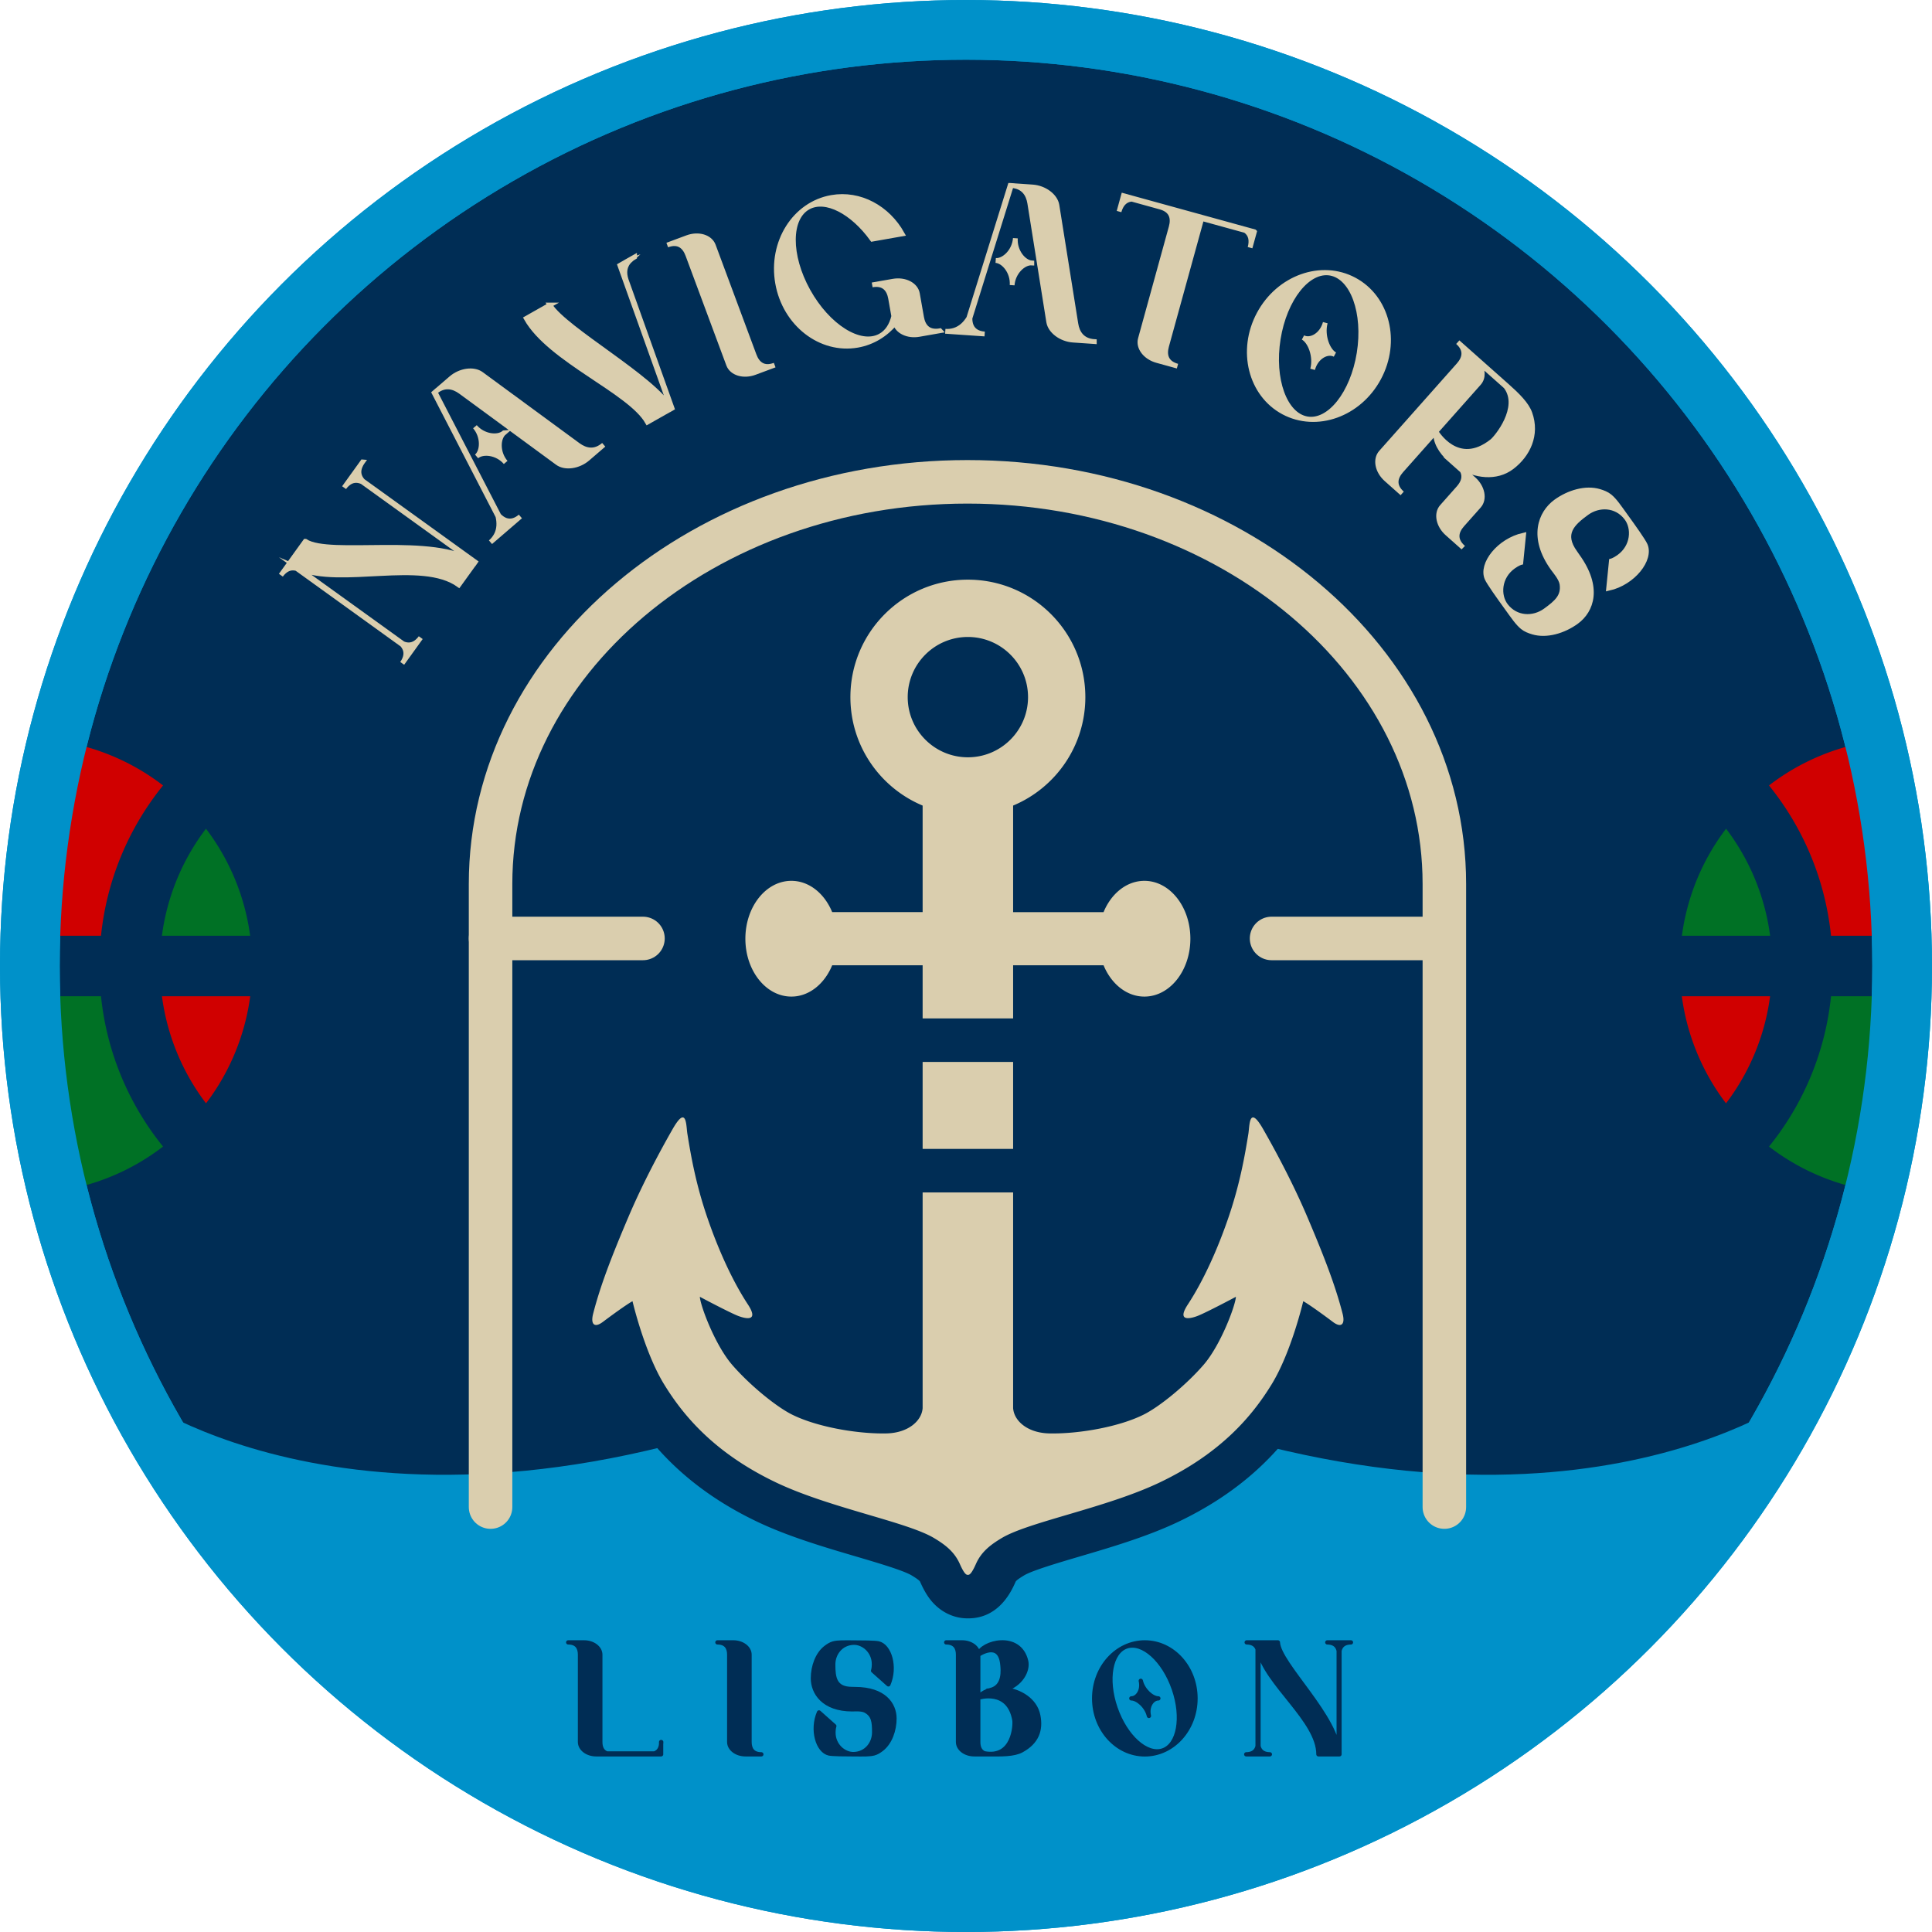 <svg xmlns="http://www.w3.org/2000/svg" id="Layer_1" width="515.43" height="515.43" data-name="Layer 1"><defs id="defs1000"><style id="style998">.cls-1{stroke-width:11.61px}.cls-1,.cls-2{stroke-linecap:round;stroke-linejoin:round}.cls-1{fill:none}.cls-1,.cls-4{stroke:#daceae}.cls-2{stroke-width:1.14px;fill:#002d55}.cls-2,.cls-7{stroke:#002d55}.cls-4,.cls-7{stroke-miterlimit:10}.cls-7{fill:#8a5a45;stroke-width:11.61px}.cls-10,.cls-11,.cls-12{stroke-width:0}.cls-4{fill:#daceae}.cls-10{fill:#d00000}.cls-11{fill:#0091c9}.cls-12{fill:#007125}.cls-4{stroke-width:1.28px}</style></defs><g id="g1086" transform="translate(-42.055 -42.285)"><circle id="circle1004" cx="299.77" cy="300" r="249.75" style="fill:#002d55;stroke:#0091c9;stroke-width:15.93px;stroke-miterlimit:10"/><g id="g1014"><path id="path1006" d="M108.8 308.07H85.26a60.15 60.15 0 0 0 11.76 28.57 60.4 60.4 0 0 0 11.79-28.57z" class="cls-10" style="fill:#d00000;stroke-width:0"/><path id="path1008" d="M97.01 263.36a60.15 60.15 0 0 0-11.76 28.57h23.54A60.35 60.35 0 0 0 97 263.36Z" class="cls-12" style="fill:#007125;stroke-width:0"/><path id="path1010" d="M56.69 239.82v52.11H69c1.53-14.75 7.24-28.57 16.55-40.1a60.35 60.35 0 0 0-28.86-12.01" class="cls-10" style="fill:#d00000;stroke-width:0"/><path id="path1012" d="M56.69 360.18a60.44 60.44 0 0 0 28.86-12.01A76.1 76.1 0 0 1 69 308.07H56.69Z" class="cls-12" style="fill:#007125;stroke-width:0"/></g><g id="g1024"><path id="path1016" d="M490.75 308.07h23.54a60.15 60.15 0 0 1-11.76 28.57 60.4 60.4 0 0 1-11.79-28.57z" class="cls-10" style="fill:#d00000;stroke-width:0"/><path id="path1018" d="M502.54 263.36a60.15 60.15 0 0 1 11.76 28.57h-23.54a60.35 60.35 0 0 1 11.79-28.57z" class="cls-12" style="fill:#007125;stroke-width:0"/><path id="path1020" d="M542.86 239.82v52.11h-12.31c-1.53-14.75-7.24-28.57-16.55-40.1a60.35 60.35 0 0 1 28.86-12.01" class="cls-10" style="fill:#d00000;stroke-width:0"/><path id="path1022" d="M542.86 360.18A60.44 60.44 0 0 1 514 348.17a76.1 76.1 0 0 0 16.55-40.1h12.31z" class="cls-12" style="fill:#007125;stroke-width:0"/></g><path id="path1026" d="M261.32 414.48c-119.18 47.71-183.24.24-183.56 0 41.51 80.34 125.34 135.26 222.01 135.26 8.43 0 16.75-.42 24.96-1.24V414.47h-63.42z" class="cls-11" style="fill:#0091c9;stroke-width:0"/><path id="path1028" d="M338.23 414.48c119.18 47.71 183.24.24 183.56 0-41.51 80.34-125.34 135.26-222.01 135.26-8.43 0-16.75-.42-24.96-1.24V414.47h63.41z" class="cls-11" style="fill:#0091c9;stroke-width:0"/><g id="g1040"><g id="g1034"><path id="path1030" d="M300.18 468.25c-4.54 0-6.45-4.29-7.36-6.35-.7-1.58-1.85-2.66-4.56-4.28-2.84-1.7-9.31-3.61-16.16-5.63-8.25-2.43-17.61-5.19-25.41-8.9-14.25-6.77-24.86-16.09-32.44-28.47-2.96-4.83-5.27-10.96-6.83-15.79-.33.25-.68.5-1.04.77-1.76 1.32-3.54 1.99-5.31 1.99-2.1 0-4.03-.94-5.3-2.58-1.53-1.97-1.9-4.56-1.1-7.68 2.07-8.07 5.25-16.2 9.72-26.71 2.12-4.98 5.88-13.1 11.79-23.51l.19-.34c1.22-2.16 3.49-6.17 7.8-6.17 4.02 0 6.34 2.84 6.89 8.44.03.28.05.55.08.75.96 6.01 2.23 13.12 5.11 21.51 2.94 8.56 6.54 16.29 10.15 21.79.85 1.3 3.45 5.24 1.34 9.15-1.19 2.21-3.51 3.52-6.22 3.52-.65 0-1.31-.07-1.93-.19.68 1.12 1.4 2.15 2.13 3 4.37 5.07 10.88 10.26 14.23 11.92 5.14 2.56 14.23 4.42 21.62 4.42h.83c2.5-.05 3.73-.99 3.98-1.4V305.62h-14.83c-3.36 5.23-8.61 8.35-14.38 8.35-9.96 0-18.07-9.53-18.07-21.24s8.11-21.24 18.07-21.24c5.77 0 11.02 3.12 14.38 8.35h14.83v-18.98a37.07 37.07 0 0 1-19.27-32.57c0-20.48 16.66-37.15 37.15-37.15s37.15 16.66 37.15 37.15c0 13.7-7.45 26.09-19.27 32.57v18.98h14.83c3.36-5.23 8.61-8.35 14.38-8.35 9.96 0 18.07 9.53 18.07 21.24s-8.11 21.24-18.07 21.24c-5.77 0-11.02-3.12-14.38-8.35h-14.83v111.95c.19.31 1.42 1.29 3.98 1.34h.83c7.39 0 16.49-1.86 21.62-4.42 3.34-1.67 9.86-6.86 14.23-11.92.73-.85 1.44-1.88 2.13-3-.62.12-1.28.19-1.93.19-2.7 0-5.03-1.32-6.22-3.52-2.11-3.91.49-7.85 1.34-9.15 3.61-5.49 7.22-13.23 10.15-21.79 2.87-8.38 4.14-15.49 5.11-21.51.03-.21.05-.47.08-.75.55-5.6 2.87-8.45 6.89-8.45 4.31 0 6.58 4.02 7.8 6.17l.19.34c5.91 10.4 9.67 18.52 11.79 23.5 4.47 10.51 7.66 18.65 9.72 26.71.8 3.12.43 5.7-1.1 7.68-1.27 1.64-3.2 2.58-5.3 2.58-1.77 0-3.56-.67-5.31-1.99-.36-.27-.7-.53-1.04-.77-1.56 4.84-3.87 10.97-6.83 15.79-7.58 12.38-18.19 21.7-32.44 28.47-7.8 3.71-17.16 6.47-25.41 8.9-6.85 2.02-13.32 3.93-16.16 5.63-2.71 1.62-3.86 2.7-4.56 4.28-.92 2.06-2.82 6.35-7.36 6.35h-.17zm.09-250.23c-5.65 0-10.25 4.6-10.25 10.25s4.6 10.25 10.25 10.25 10.25-4.6 10.25-10.25-4.6-10.25-10.25-10.25" style="fill:#daceae;stroke-width:0"/><path id="path1032" d="M300.27 196.93c17.31 0 31.34 14.03 31.34 31.34 0 13.03-7.95 24.2-19.27 28.93v28.43h24.13c2.04-4.95 6.15-8.35 10.89-8.35 6.77 0 12.27 6.91 12.27 15.44s-5.49 15.44-12.27 15.44c-4.74 0-8.84-3.39-10.89-8.35h-24.13v118.14c.25 3.47 3.92 6.63 9.66 6.75.31 0 .63.01.96.01 7.56 0 17.79-1.82 24.21-5.03 4.39-2.19 11.49-8.06 16.03-13.33 4.51-5.24 8.42-15.65 8.58-18.1 0 0-7.74 4.13-10.21 5.1-.4.16-1.62.6-2.57.6-1.21 0-1.97-.72-.03-3.68 4.18-6.37 7.94-14.77 10.79-23.09 3.07-8.95 4.4-16.56 5.35-22.47.22-1.37.21-4.31 1.24-4.31.55 0 1.4.84 2.75 3.22.99 1.75 6.93 12.05 11.7 23.26 4.68 11 7.57 18.59 9.44 25.88.49 1.89.18 3.01-.78 3.01-.46 0-1.08-.26-1.83-.83-4.33-3.25-7.03-5.06-7.89-5.51 0 0-3.17 13.59-8.41 22.14-5.04 8.23-13.33 18.34-29.98 26.26-14.23 6.76-34.84 10.46-42.06 14.79-2.92 1.75-5.42 3.62-6.87 6.9-1.02 2.3-1.61 2.91-2.06 2.91h-.18c-.45 0-1.04-.61-2.06-2.91-1.46-3.28-3.95-5.15-6.87-6.9-7.22-4.33-27.83-8.03-42.06-14.79-16.65-7.92-24.94-18.03-29.98-26.26-5.24-8.55-8.41-22.14-8.41-22.14-.86.45-3.56 2.26-7.89 5.51-.75.56-1.36.83-1.83.83-.96 0-1.27-1.12-.78-3.01 1.87-7.29 4.76-14.88 9.44-25.88 4.77-11.21 10.71-21.51 11.7-23.26 1.35-2.38 2.2-3.23 2.75-3.22 1.03 0 1.02 2.94 1.24 4.31.95 5.92 2.27 13.52 5.35 22.47 2.85 8.32 6.61 16.73 10.79 23.09 1.94 2.96 1.18 3.68-.03 3.68-.95 0-2.17-.45-2.57-.6-2.46-.97-10.21-5.1-10.21-5.1.16 2.45 4.07 12.86 8.58 18.1 4.54 5.27 11.64 11.14 16.03 13.33 6.43 3.2 16.65 5.03 24.21 5.03.32 0 .64 0 .96-.01 5.74-.12 9.41-3.29 9.66-6.75V299.81h-24.13c-2.04 4.95-6.15 8.35-10.89 8.35-6.77 0-12.27-6.91-12.27-15.44s5.49-15.44 12.27-15.44c4.74 0 8.85 3.39 10.89 8.35h24.13V257.2c-11.32-4.73-19.27-15.9-19.27-28.93 0-17.31 14.03-31.34 31.34-31.34m0 47.39c8.86 0 16.05-7.19 16.05-16.05s-7.19-16.05-16.05-16.05-16.05 7.19-16.05 16.05 7.19 16.05 16.05 16.05m0-59c-23.68 0-42.95 19.27-42.95 42.95a42.84 42.84 0 0 0 19.27 35.84v9.91h-6.09c-4.41-5.28-10.58-8.35-17.32-8.35s-13.26 3.25-17.76 8.91c-3.94 4.96-6.11 11.4-6.11 18.14s2.17 13.18 6.11 18.14c4.5 5.66 10.97 8.91 17.76 8.91s12.91-3.07 17.32-8.35h6.09V413.1c-6.24-.16-13.98-1.77-18.04-3.8-1.76-.88-5.31-3.5-8.68-6.65 1.2-1 2.22-2.23 2.99-3.66 1.71-3.17 2.82-8.37-1.6-15.09-3.35-5.1-6.73-12.37-9.51-20.48-2.71-7.91-3.93-14.71-4.85-20.47-.02-.14-.03-.3-.05-.47-.1-1.02-.24-2.42-.62-3.92-1.74-6.74-7.3-9.76-12.04-9.77-7.7 0-11.44 6.63-12.85 9.12l-.19.33c-6.04 10.64-9.91 18.98-12.09 24.1-4.58 10.76-7.85 19.12-10 27.54-1.58 6.16.29 10.29 2.14 12.68 2.38 3.06 5.98 4.82 9.88 4.82 1.04 0 2.08-.12 3.09-.37 1.41 3.6 3.13 7.35 5.13 10.63 8.19 13.37 19.6 23.41 34.9 30.68 8.21 3.9 17.8 6.73 26.26 9.22 5.62 1.66 12.61 3.72 14.81 5.04 1.78 1.07 2.17 1.5 2.24 1.66.87 1.95 1.66 3.36 2.57 4.57 2.5 3.32 6.18 5.23 10.1 5.23h.18c8.31 0 11.59-7.38 12.66-9.8.07-.16.46-.59 2.24-1.66 2.2-1.32 9.2-3.38 14.81-5.04 8.46-2.49 18.05-5.32 26.26-9.22 15.29-7.27 26.71-17.31 34.9-30.68 2.01-3.28 3.72-7.03 5.13-10.63 1.02.25 2.05.37 3.09.37 3.9 0 7.5-1.76 9.88-4.82 1.85-2.38 3.72-6.51 2.14-12.68-2.16-8.42-5.43-16.78-10-27.54-2.18-5.12-6.04-13.46-12.09-24.1l-.19-.33c-1.41-2.49-5.15-9.12-12.85-9.12-4.74 0-10.3 3.02-12.04 9.76-.39 1.5-.52 2.9-.62 3.92-.02.17-.03.33-.05.47-.92 5.76-2.14 12.56-4.85 20.47-2.78 8.11-6.16 15.38-9.51 20.48-4.42 6.72-3.31 11.92-1.6 15.09.77 1.43 1.79 2.66 2.99 3.66-3.36 3.15-6.91 5.77-8.68 6.65-4.07 2.03-11.8 3.64-18.04 3.8V311.41h6.1c4.41 5.28 10.58 8.35 17.32 8.35s13.26-3.25 17.76-8.91c3.94-4.96 6.11-11.4 6.11-18.14s-2.17-13.18-6.11-18.14c-4.5-5.66-10.97-8.91-17.76-8.91s-12.91 3.07-17.32 8.35h-6.09v-9.91a42.84 42.84 0 0 0 19.27-35.84c0-23.68-19.27-42.95-42.95-42.95zm0 47.39c-2.45 0-4.44-1.99-4.44-4.44s1.99-4.44 4.44-4.44 4.44 1.99 4.44 4.44-1.99 4.44-4.44 4.44" style="fill:#002d55;stroke-width:0"/></g><path id="line1036" d="M271.92 319.79h56.69" class="cls-7" style="fill:#8a5a45;stroke:#002d55;stroke-width:11.61px;stroke-miterlimit:10"/><path id="line1038" d="M271.92 354.6h56.69" class="cls-7" style="fill:#8a5a45;stroke:#002d55;stroke-width:11.61px;stroke-miterlimit:10"/></g><g id="g1062"><path id="path1042" d="M123.52 186.69c6.48 4.26 34.6-1.85 45.17 5.76l-4.24 5.88c-9.89-7.13-31.45.5-42.79-4.43l27.9 20.1c1.28.54 2.61.48 3.84-.61.31-.27.61-.58.9-.99l-4.94 6.86c.29-.41.49-.79.65-1.17.64-1.51.27-2.79-.64-3.83l-28.15-20.29c-1.12-.32-2.26-.16-3.33.78-.31.27-.61.58-.9.99l6.52-9.05zm15.26-21.17c-.29.41-.49.79-.65 1.17-.65 1.55-.26 2.84.7 3.9l30.03 21.64-.16.23-30.03-21.64c-1.31-.57-2.66-.54-3.92.57-.31.27-.61.58-.9.99l4.94-6.86z" class="cls-4" style="fill:#daceae;stroke:#daceae;stroke-width:1.28px;stroke-miterlimit:10"/><path id="path1044" d="m157.88 147.09.24-.21 17.02 32.95c1.08 1.12 2.37 1.73 3.82 1.33.61-.17 1.26-.51 1.93-1.09l-7.98 6.87c.68-.58 1.16-1.22 1.52-1.88.84-1.58.86-3.33.46-5.04zm45.24 13.86-4.3 3.7c-2.43 2.09-6.02 2.59-8.03 1.11l-25.83-18.96c-2.01-1.47-4.41-2-6.84.09l4.3-3.7c2.43-2.09 6.02-2.59 8.03-1.11l25.83 18.96c2.01 1.47 4.41 2 6.84-.09zm-26.59-3.2c-1.66 1.43-1.83 5.28.43 7.91-2.26-2.63-6.09-3.04-7.76-1.61 1.66-1.43 1.82-5.29-.44-7.92 2.26 2.63 6.1 3.04 7.76 1.62z" class="cls-4" style="fill:#daceae;stroke:#daceae;stroke-width:1.28px;stroke-miterlimit:10"/><path id="path1046" d="M188.75 123.66c4.11 6.58 27.67 19.43 32.35 27.67l-6.3 3.57c-4.68-8.26-26.02-16.51-32.35-27.67l6.31-3.57zm20.18-11.43c.44-.25.88-.42 1.31-.56-1.65 1.48-1.76 3.41-1.13 5.31l12.24 34.22-.24.14-13.68-38.26.24-.14 1.26-.72zm2.41-1.37c-.44.25-.79.52-1.11.8-.43.14-.87.32-1.31.56l2.42-1.37z" class="cls-4" style="fill:#daceae;stroke:#daceae;stroke-width:1.28px;stroke-miterlimit:10"/><path id="path1048" d="m248.73 139.69-5.32 1.98c-3 1.12-6.12.18-6.97-2.1l-10.88-29.26c-.85-2.28-2.49-3.76-5.49-2.65l5.32-1.98c3-1.12 6.12-.18 6.97 2.1l10.88 29.26c.85 2.28 2.49 3.77 5.49 2.65z" class="cls-4" style="fill:#daceae;stroke:#daceae;stroke-width:1.28px;stroke-miterlimit:10"/><path id="path1050" d="m292.83 130.52-5.59.98c-3.01.53-5.76-.81-6.37-3.01-2.55 3.03-6 5.19-10.04 5.9-9.86 1.73-19.4-5.69-21.31-16.57-1.92-10.89 4.52-21.12 14.37-22.85 7.59-1.34 14.99 2.77 18.86 9.71l-7.99 1.41c-5.25-7.28-12.37-11.04-17.01-8.56-5.34 2.86-5.39 12.87-.11 22.38 5.28 9.5 13.88 14.89 19.22 12.03 1.87-1 3.07-2.88 3.64-5.3l-.84-4.75c-.42-2.39-1.77-4.15-4.92-3.6l5.59-.98c3.15-.55 6.05.93 6.47 3.33l1.11 6.29c.42 2.39 1.77 4.15 4.93 3.6z" class="cls-4" style="fill:#daceae;stroke:#daceae;stroke-width:1.28px;stroke-miterlimit:10"/><path id="path1052" d="m311.55 91.75.31.02-11.04 35.41c-.01 1.55.47 2.89 1.79 3.63.56.31 1.25.52 2.14.58l-10.51-.72c.89.06 1.68-.05 2.4-.27 1.71-.53 2.96-1.77 3.87-3.26l11.03-35.39zm5.78 20.69c-2.19-.15-5.01 2.47-5.25 5.93.24-3.46-2.2-6.44-4.39-6.59 2.19.15 5.01-2.48 5.25-5.94-.24 3.46 2.2 6.45 4.39 6.6zM334 133.41l-5.66-.39c-3.19-.22-6.1-2.39-6.5-4.85l-5.05-31.65c-.39-2.46-1.73-4.53-4.93-4.74l5.66.39c3.19.22 6.1 2.39 6.5 4.85l5.05 31.65c.39 2.46 1.74 4.53 4.93 4.75z" class="cls-4" style="fill:#daceae;stroke:#daceae;stroke-width:1.28px;stroke-miterlimit:10"/><path id="path1054" d="m376.72 104.12-1.17 4.24c.5-1.81.3-3.5-1.23-4.57l-11.66-3.21-9.38 34.03c-.64 2.34-.18 4.51 2.91 5.36l-5.47-1.51c-3.09-.85-5.07-3.44-4.42-5.78l8.21-29.8c.65-2.34.18-4.51-2.91-5.36l-7.6-2.1c-1.86.14-2.9 1.49-3.4 3.3l1.17-4.24 34.94 9.63z" class="cls-4" style="fill:#daceae;stroke:#daceae;stroke-width:1.28px;stroke-miterlimit:10"/><path id="path1056" d="M409.9 143.15c-5.22 9.75-16.6 13.81-25.43 9.09-8.82-4.73-11.74-16.46-6.52-26.2 5.22-9.75 16.61-13.82 25.43-9.09s11.74 16.46 6.52 26.2zm-5.24-6.65c1.72-10.73-1.72-20.28-7.68-21.34-5.96-1.05-12.2 6.79-13.92 17.53-1.72 10.73 1.72 20.28 7.68 21.34 5.96 1.05 12.19-6.79 13.92-17.53zm-6.47.38c-1.93-1.04-5.02.5-5.95 3.94.93-3.44-.64-7.47-2.57-8.5 1.93 1.03 5.02-.51 5.95-3.95-.93 3.43.64 7.48 2.57 8.51z" class="cls-4" style="fill:#daceae;stroke:#daceae;stroke-width:1.28px;stroke-miterlimit:10"/><path id="path1058" d="m432.41 188.37-4.24-3.77c-2.39-2.12-3.03-5.32-1.42-7.13l4.45-5.02c1.23-1.39 1.83-2.98.97-4.6l-3.33-2.96h.01c-2.42-2.15-3.97-4.84-3.76-7.39l.06-.07s5.73 9.91 14.97 2.58c1.21-.96 7.78-8.93 3.76-14.48-.11-.13-.23-.26-.34-.35l-6.96-6.18c1.18 1.91 1.27 4.1.04 5.49l-20.72 23.34c-1.61 1.82-2.15 3.97.24 6.09l-4.24-3.77c-2.4-2.13-3.03-5.32-1.42-7.14l20.73-23.35c1.61-1.82 2.15-3.97-.24-6.09l13.14 11.67c2.77 2.46 5.22 4.86 6.09 7.29 2.07 5.77-.52 11.12-4.8 14.37-4.19 3.18-9.81 2.32-14.09-.24l3.93 3.49c2.36 2.13 2.97 5.29 1.37 7.1l-4.45 5.01c-1.61 1.82-2.15 3.97.24 6.1z" class="cls-4" style="fill:#daceae;stroke:#daceae;stroke-width:1.28px;stroke-miterlimit:10"/><path id="path1060" d="M462.62 208.17c-3.41 2.48-7.97 3.83-11.61 2.74-1.01-.3-1.98-.67-2.77-1.32-1.34-1.09-2.47-2.81-4.23-5.23-2.14-2.95-4.74-6.61-5.24-7.75-1.67-3.81 3.17-10.08 9.75-11.55l-.73 7.29s-.77.19-1.98 1.06c-3.9 2.78-4.14 7.73-2.03 10.46 2.73 3.54 7.35 3.65 10.58 1.31 2.97-2.16 4.88-3.8 4.42-7.05-.22-1.54-1.86-3.42-2.39-4.15-6.01-8.33-3.37-14.86.74-17.85 3.41-2.48 7.97-3.83 11.61-2.74 1.01.3 1.98.68 2.77 1.32 1.34 1.09 2.47 2.81 4.22 5.23 2.14 2.95 4.74 6.61 5.24 7.75 1.67 3.81-3.17 10.08-9.75 11.55l.73-7.29s.77-.19 1.98-1.06c3.9-2.78 4.14-7.73 2.03-10.46-2.73-3.54-7.35-3.65-10.58-1.31-3.86 2.8-6.77 5.56-3.12 10.6.22.31.61.89.64.93 6.01 8.33 3.82 14.53-.28 17.52z" class="cls-4" style="fill:#daceae;stroke:#daceae;stroke-width:1.28px;stroke-miterlimit:10"/></g><g id="g1076"><path id="path1064" d="M218.43 507.03v3.28h-3.15.06-14.23c-2.37 0-4.28-1.44-4.32-3.23v0-23.35c0-1.81-.76-3.28-3.15-3.28h4.24c2.39 0 4.32 1.47 4.33 3.28v23.3c0 1.34.42 2.49 1.61 3 .13.04.24.05.39.05h12.47c1.3-.47 1.78-1.65 1.78-3.04z" class="cls-2" style="fill:#002d55;stroke:#002d55;stroke-width:1.14px;stroke-linecap:round;stroke-linejoin:round"/><path id="path1066" d="M245.16 510.31h-4.23c-2.39 0-4.33-1.47-4.33-3.28v-23.3c0-1.81-.77-3.28-3.15-3.28h4.24c2.39 0 4.33 1.47 4.33 3.28v23.3c0 1.81.77 3.28 3.15 3.28z" class="cls-2" style="fill:#002d55;stroke:#002d55;stroke-width:1.14px;stroke-linecap:round;stroke-linejoin:round"/><path id="path1068" d="M280.69 500.74c0 3.14-1.18 6.49-3.44 8.22-.63.48-1.27.9-2.01 1.1-1.25.33-2.78.26-5.01.26-2.72 0-6.07-.04-6.98-.23-3.03-.66-4.7-6.33-2.7-10.95l4.09 3.64s-.22.55-.23 1.66c-.03 3.57 2.86 5.89 5.43 5.81 3.34-.1 5.43-2.84 5.43-5.81 0-2.74-.16-4.61-2.33-5.76-1.03-.54-2.88-.37-3.55-.37-7.67-.02-10.46-4.48-10.46-8.27 0-3.14 1.18-6.49 3.44-8.21.63-.48 1.28-.9 2.01-1.1 1.25-.33 2.78-.26 5.01-.26 2.72 0 6.07.04 6.98.23 3.03.66 4.7 6.33 2.7 10.95l-4.09-3.64s.22-.55.23-1.66c.03-3.57-2.86-5.89-5.43-5.81-3.34.1-5.43 2.84-5.43 5.81 0 3.56.39 6.53 5.04 6.53.28 0 .8.02.84.02 7.67.02 10.45 4.06 10.46 7.85z" class="cls-2" style="fill:#002d55;stroke:#002d55;stroke-width:1.14px;stroke-linecap:round;stroke-linejoin:round"/><path id="path1070" d="M314.61 509.27c-2.08 1.14-5.47 1.07-8.94 1.04h-3.7c-2.39 0-4.33-1.47-4.33-3.28v-23.3c0-1.81-.77-3.28-3.15-3.28h4.24c2.39 0 4.32 1.47 4.32 3.28v-.04c.87-3.24 10.95-5.99 12.77 1.76.59 2.52-1.47 6.33-5.65 7.52 3.95.45 8.06 2.82 8.88 6.99.78 3.94-.42 7.12-4.44 9.31m-11.57-25.52v11.4c.57-.76 1.42-1.32 2.41-1.7-.07-.09 0-.15.48-.16l.22-.06c.05-.03.08-.04.08-.04 3.97-.88 3.34-5.7 3.25-6.71-.59-6.83-6.44-2.73-6.44-2.73m9.64 17.45c-1.52-8.67-9.64-5.98-9.64-5.98v11.82c0 1.34.42 2.49 1.61 3 7.84 1.5 8.26-7.51 8.03-8.84" class="cls-2" style="fill:#002d55;stroke:#002d55;stroke-width:1.14px;stroke-linecap:round;stroke-linejoin:round"/><path id="path1072" d="M361 495.39c0 8.25-6.05 14.94-13.52 14.94s-13.52-6.69-13.52-14.94 6.05-14.94 13.52-14.94S361 487.14 361 495.39m-5.79-2.53c-2.65-7.67-8.28-12.74-12.57-11.33s-5.63 8.77-2.98 16.43c2.65 7.67 8.27 12.73 12.57 11.33 4.29-1.41 5.63-8.76 2.98-16.43m-4.12 2.53c-1.64 0-3.12 2.1-2.52 4.68-.6-2.59-3.05-4.68-4.69-4.68 1.64 0 3.12-2.11 2.52-4.69.6 2.59 3.05 4.69 4.69 4.69" class="cls-2" style="fill:#002d55;stroke:#002d55;stroke-width:1.14px;stroke-linecap:round;stroke-linejoin:round"/><path id="path1074" d="M382.98 480.45c.24 5.78 16.22 20.14 16.22 29.86h-5.41c0-9.1-14.02-18.82-15.99-27.84v25.67c.24 1.01.85 1.79 2.04 2.06.3.07.62.11 1 .11h-6.31c.37 0 .7-.05.99-.11 1.19-.27 1.81-1.05 2.04-2.06v-25.9c-.29-.82-.89-1.44-1.92-1.68-.3-.07-.62-.11-.99-.11zm19.48 0c-.37 0-.7.05-.99.11-1.22.28-1.83 1.08-2.06 2.13v27.62h-.21v-27.62c-.22-1.04-.83-1.85-2.05-2.13-.3-.07-.62-.11-.99-.11h6.31z" class="cls-2" style="fill:#002d55;stroke:#002d55;stroke-width:1.14px;stroke-linecap:round;stroke-linejoin:round"/></g><path id="path1078" d="M172.93 444.35V278.12c0-59.26 56.96-107.29 127.23-107.29s127.23 48.04 127.23 107.29v166.23" class="cls-1" style="fill:none;stroke:#daceae;stroke-width:11.61px;stroke-linecap:round;stroke-linejoin:round"/><path id="line1080" d="M172.93 292.65h40.66" class="cls-1" style="fill:none;stroke:#daceae;stroke-width:11.61px;stroke-linecap:round;stroke-linejoin:round"/><path id="line1082" d="M381.29 292.65h40.66" class="cls-1" style="fill:none;stroke:#daceae;stroke-width:11.61px;stroke-linecap:round;stroke-linejoin:round"/><circle id="circle1084" cx="299.77" cy="300" r="249.75" style="fill:none;stroke:#0091c9;stroke-width:15.93px;stroke-miterlimit:10"/></g></svg>